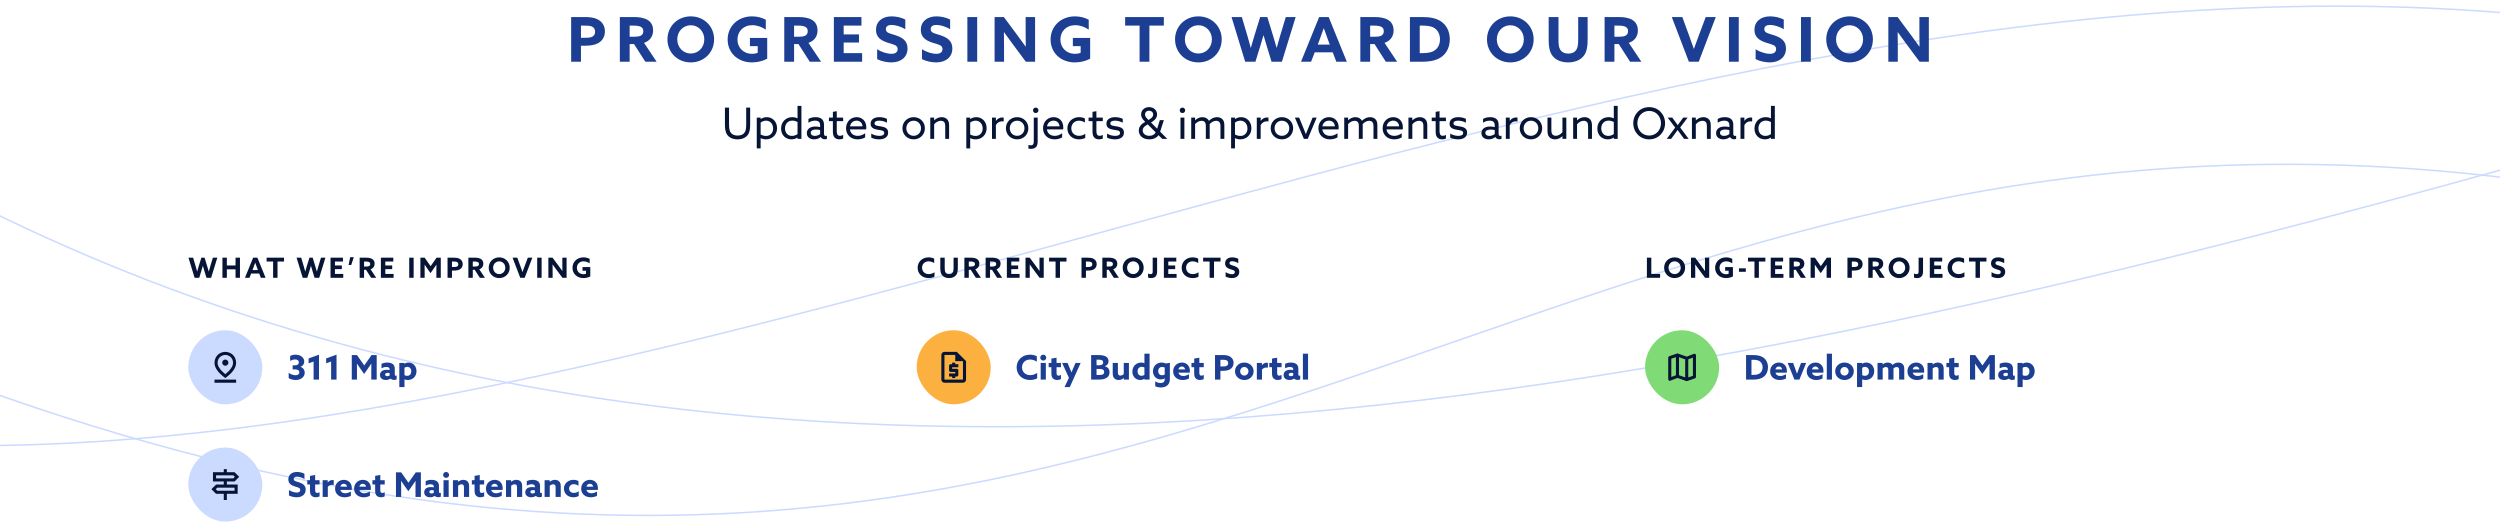<svg width="1620" height="338" viewBox="0 0 1620 338" fill="none" xmlns="http://www.w3.org/2000/svg">
<path d="M-114 77.12C429.547 414.373 1098.55 260.458 1733.6 78.162" stroke="#CBDAFF"/>
<path d="M1733.6 133.487C973.638 -25.208 759.111 582.873 -114 211.997" stroke="#CBDAFF"/>
<path d="M1733.6 22.73C1114.45 -88.698 439.25 335.604 -114 284.51" stroke="#CBDAFF"/>
<path d="M370.105 40H376.465V29.64H378.465C382.705 29.64 385.585 29.16 387.825 27.84C390.265 26.4 391.985 23.84 391.985 20.28C391.985 16.36 389.825 13.88 387.305 12.56C385.025 11.36 382.145 11.04 378.705 11.04H370.105V40ZM376.465 24.48V16.6H378.625C380.865 16.6 382.425 16.68 383.585 17.2C384.905 17.8 385.625 18.96 385.625 20.6C385.625 22.04 384.985 23.12 383.825 23.76C382.745 24.36 381.305 24.48 378.785 24.48H376.465ZM401.652 40H408.012V28.56H410.852L418.172 40H425.492L417.332 27.76C421.172 26.52 423.212 23.48 423.212 19.76C423.212 16.44 421.852 14.28 419.732 12.96C417.412 11.52 414.172 11.04 410.732 11.04H401.652V40ZM408.012 23.8V16.6H410.452C412.652 16.6 414.212 16.84 415.212 17.36C416.372 17.96 416.852 18.84 416.852 20.2C416.852 21.6 416.292 22.56 415.212 23.12C414.252 23.6 412.932 23.8 411.212 23.8H408.012ZM447.625 34.68C442.625 34.68 438.865 30.64 438.865 25.52C438.865 20.4 442.625 16.36 447.625 16.36C452.625 16.36 456.385 20.4 456.385 25.52C456.385 30.64 452.625 34.68 447.625 34.68ZM447.625 40.44C456.225 40.44 462.745 33.96 462.745 25.52C462.745 17.08 456.225 10.6 447.625 10.6C439.025 10.6 432.505 17.08 432.505 25.52C432.505 33.96 439.025 40.44 447.625 40.44ZM497.153 24.6H485.953V29.88H490.993V34.24C490.033 34.64 488.753 34.88 487.433 34.88C481.473 34.88 477.873 30.64 477.873 25.6C477.873 20.44 481.633 16.32 487.473 16.32C490.633 16.32 493.793 17.52 496.233 19.2V12.8C493.993 11.56 490.913 10.6 487.353 10.6C478.113 10.6 471.513 17.08 471.513 25.64C471.513 34.16 478.033 40.44 487.313 40.44C490.913 40.44 494.553 39.48 497.153 38.04V24.6ZM508.206 40H514.566V28.56H517.406L524.726 40H532.046L523.886 27.76C527.726 26.52 529.766 23.48 529.766 19.76C529.766 16.44 528.406 14.28 526.286 12.96C523.966 11.52 520.726 11.04 517.286 11.04H508.206V40ZM514.566 23.8V16.6H517.006C519.206 16.6 520.766 16.84 521.766 17.36C522.926 17.96 523.406 18.84 523.406 20.2C523.406 21.6 522.846 22.56 521.766 23.12C520.806 23.6 519.486 23.8 517.766 23.8H514.566ZM540.339 40H558.659V34.44H546.699V27.56H556.619V22.28H546.699V16.6H558.219V11.04H540.339V40ZM568.401 38.32C571.121 39.72 574.681 40.44 577.561 40.44C583.801 40.44 588.081 37.04 588.081 31.4C588.081 26.28 584.561 24.24 580.201 22.8C576.721 21.64 574.041 21.44 574.041 18.88C574.041 16.96 575.601 16.16 577.761 16.16C580.001 16.16 583.561 17.04 586.641 18.96V12.68C584.121 11.32 580.641 10.6 577.801 10.6C571.721 10.6 567.641 13.96 567.641 19.36C567.641 24.4 571.241 26.36 575.241 27.68C578.961 28.88 581.681 29.12 581.681 31.8C581.681 33.96 579.961 34.88 577.641 34.88C575.361 34.88 571.481 33.96 568.401 31.88V38.32ZM597.448 38.32C600.168 39.72 603.728 40.44 606.608 40.44C612.848 40.44 617.128 37.04 617.128 31.4C617.128 26.28 613.608 24.24 609.248 22.8C605.768 21.64 603.088 21.44 603.088 18.88C603.088 16.96 604.648 16.16 606.808 16.16C609.048 16.16 612.608 17.04 615.688 18.96V12.68C613.168 11.32 609.688 10.6 606.848 10.6C600.768 10.6 596.688 13.96 596.688 19.36C596.688 24.4 600.288 26.36 604.288 27.68C608.008 28.88 610.728 29.12 610.728 31.8C610.728 33.96 609.008 34.88 606.688 34.88C604.408 34.88 600.528 33.96 597.448 31.88V38.32ZM626.855 40H633.215V11.04H626.855V40ZM664.735 40H670.735V11.04H664.615V21.8C664.615 24.6 664.655 27.4 664.695 30.16L664.615 30.2C662.815 27.68 661.055 25.24 659.175 22.72L650.495 11.04H644.495V40H650.615V29.24C650.615 26.44 650.575 23.64 650.535 20.88L650.615 20.84C652.415 23.36 654.175 25.8 656.055 28.32L664.735 40ZM706.419 24.6H695.219V29.88H700.259V34.24C699.299 34.64 698.019 34.88 696.699 34.88C690.739 34.88 687.139 30.64 687.139 25.6C687.139 20.44 690.899 16.32 696.739 16.32C699.899 16.32 703.059 17.52 705.499 19.2V12.8C703.259 11.56 700.179 10.6 696.619 10.6C687.379 10.6 680.779 17.08 680.779 25.64C680.779 34.16 687.299 40.44 696.579 40.44C700.179 40.44 703.819 39.48 706.419 38.04V24.6ZM738.448 40H744.808V16.6H754.168V11.04H729.088V16.6H738.448V40ZM776.554 34.68C771.554 34.68 767.794 30.64 767.794 25.52C767.794 20.4 771.554 16.36 776.554 16.36C781.554 16.36 785.314 20.4 785.314 25.52C785.314 30.64 781.554 34.68 776.554 34.68ZM776.554 40.44C785.154 40.44 791.674 33.96 791.674 25.52C791.674 17.08 785.154 10.6 776.554 10.6C767.954 10.6 761.434 17.08 761.434 25.52C761.434 33.96 767.954 40.44 776.554 40.44ZM806.874 40H813.514L816.634 29.92C817.394 27.48 818.074 25.2 818.714 22.88H818.794C819.434 25.2 820.074 27.36 820.834 29.8L823.954 40H830.674L839.594 11.04H833.194L829.474 23.36C828.714 25.84 827.954 28.52 827.314 30.96H827.234C826.554 28.48 825.794 25.92 825.034 23.44L821.234 11.04H816.594L812.754 23.44C811.994 25.88 811.234 28.48 810.554 30.96H810.474C809.834 28.52 809.114 25.92 808.394 23.48L804.714 11.04H798.034L806.874 40ZM843.054 40H849.574L851.934 33.92H863.614L865.934 40H872.734L860.974 11.04H854.814L843.054 40ZM855.054 25.84C855.974 23.4 857.014 20.52 857.774 18.32H857.854C858.614 20.52 859.654 23.4 860.494 25.68L861.694 28.92H853.894L855.054 25.84ZM881.495 40H887.855V28.56H890.695L898.015 40H905.335L897.175 27.76C901.015 26.52 903.055 23.48 903.055 19.76C903.055 16.44 901.695 14.28 899.575 12.96C897.255 11.52 894.015 11.04 890.575 11.04H881.495V40ZM887.855 23.8V16.6H890.295C892.495 16.6 894.055 16.84 895.055 17.36C896.215 17.96 896.695 18.84 896.695 20.2C896.695 21.6 896.135 22.56 895.055 23.12C894.095 23.6 892.775 23.8 891.055 23.8H887.855ZM919.988 34.44V16.6H921.708C924.948 16.6 927.708 16.92 929.748 18.36C931.908 19.88 933.108 22.44 933.108 25.48C933.108 28.36 932.028 30.68 930.308 32.16C928.508 33.72 925.868 34.44 921.748 34.44H919.988ZM913.628 40H921.468C927.548 40 931.708 38.84 934.668 36.44C937.748 33.92 939.468 30.04 939.468 25.48C939.468 20.52 937.468 16.44 933.908 13.96C930.908 11.88 926.908 11.04 921.748 11.04H913.628V40ZM978.687 34.68C973.687 34.68 969.927 30.64 969.927 25.52C969.927 20.4 973.687 16.36 978.687 16.36C983.687 16.36 987.447 20.4 987.447 25.52C987.447 30.64 983.687 34.68 978.687 34.68ZM978.687 40.44C987.287 40.44 993.807 33.96 993.807 25.52C993.807 17.08 987.287 10.6 978.687 10.6C970.087 10.6 963.567 17.08 963.567 25.52C963.567 33.96 970.087 40.44 978.687 40.44ZM1028.78 11.04H1022.66V25.92C1022.66 28.96 1022.3 30.96 1021.42 32.32C1020.46 33.8 1018.82 34.72 1016.3 34.72C1013.58 34.72 1011.9 33.6 1011.02 32.2C1010.18 30.84 1009.9 28.96 1009.9 25.88V11.04H1003.54V26.12C1003.54 30.24 1004.14 33.4 1005.7 35.72C1007.74 38.72 1011.5 40.44 1016.14 40.44C1020.78 40.44 1024.5 38.72 1026.54 35.8C1028.18 33.48 1028.78 30.32 1028.78 25.96V11.04ZM1039.78 40H1046.14V28.56H1048.98L1056.3 40H1063.62L1055.46 27.76C1059.3 26.52 1061.34 23.48 1061.34 19.76C1061.34 16.44 1059.98 14.28 1057.86 12.96C1055.54 11.52 1052.3 11.04 1048.86 11.04H1039.78V40ZM1046.14 23.8V16.6H1048.58C1050.78 16.6 1052.34 16.84 1053.34 17.36C1054.5 17.96 1054.98 18.84 1054.98 20.2C1054.98 21.6 1054.42 22.56 1053.34 23.12C1052.38 23.6 1051.06 23.8 1049.34 23.8H1046.14ZM1094.39 40H1100.79L1111.83 11.04H1105.31L1100.55 23.72C1099.55 26.4 1098.59 29 1097.67 31.64H1097.59C1096.71 29.04 1095.75 26.36 1094.79 23.76L1090.15 11.04H1083.31L1094.39 40ZM1120.35 40H1126.71V11.04H1120.35V40ZM1137.64 38.32C1140.36 39.72 1143.92 40.44 1146.8 40.44C1153.04 40.44 1157.32 37.04 1157.32 31.4C1157.32 26.28 1153.8 24.24 1149.44 22.8C1145.96 21.64 1143.28 21.44 1143.28 18.88C1143.28 16.96 1144.84 16.16 1147 16.16C1149.24 16.16 1152.8 17.04 1155.88 18.96V12.68C1153.36 11.32 1149.88 10.6 1147.04 10.6C1140.96 10.6 1136.88 13.96 1136.88 19.36C1136.88 24.4 1140.48 26.36 1144.48 27.68C1148.2 28.88 1150.92 29.12 1150.92 31.8C1150.92 33.96 1149.2 34.88 1146.88 34.88C1144.6 34.88 1140.72 33.96 1137.64 31.88V38.32ZM1167.04 40H1173.4V11.04H1167.04V40ZM1198.52 34.68C1193.52 34.68 1189.76 30.64 1189.76 25.52C1189.76 20.4 1193.52 16.36 1198.52 16.36C1203.52 16.36 1207.28 20.4 1207.28 25.52C1207.28 30.64 1203.52 34.68 1198.52 34.68ZM1198.52 40.44C1207.12 40.44 1213.64 33.96 1213.64 25.52C1213.64 17.08 1207.12 10.6 1198.52 10.6C1189.92 10.6 1183.4 17.08 1183.4 25.52C1183.4 33.96 1189.92 40.44 1198.52 40.44ZM1243.89 40H1249.89V11.04H1243.77V21.8C1243.77 24.6 1243.81 27.4 1243.85 30.16L1243.77 30.2C1241.97 27.68 1240.21 25.24 1238.33 22.72L1229.65 11.04H1223.65V40H1229.77V29.24C1229.77 26.44 1229.73 23.64 1229.69 20.88L1229.77 20.84C1231.57 23.36 1233.33 25.8 1235.21 28.32L1243.89 40Z" fill="#1C3F94"/>
<path d="M471.099 87.144C472.359 89.076 474.739 90.308 477.903 90.308C481.039 90.308 483.475 89.104 484.763 87.144C485.939 85.352 486.107 83.084 486.107 80.144V69.728H483.531V80.284C483.531 82.58 483.419 84.204 482.775 85.408C481.991 86.892 480.479 87.844 478.015 87.844C475.355 87.844 473.899 86.724 473.199 85.408C472.583 84.232 472.415 82.664 472.415 80.172V69.728H469.755V80.452C469.755 82.972 469.923 85.324 471.099 87.144ZM492.896 89.58L492.952 89.552C493.82 89.972 494.968 90.308 496.34 90.308C500.316 90.308 503.536 87.48 503.536 83.056C503.536 78.8 500.568 75.916 496.872 75.916C495.248 75.916 493.904 76.476 492.952 77.148L492.896 77.12V76.224H490.376V96.16H492.896V89.58ZM492.896 87.144V79.444C493.876 78.632 495.22 78.184 496.452 78.184C499.196 78.184 500.988 80.452 500.988 83.252C500.988 86.08 499.14 88.096 496.396 88.096C495.052 88.096 493.764 87.62 492.896 87.144ZM506.132 83.336C506.132 87.592 509.156 90.308 512.88 90.308C514.532 90.308 515.82 89.776 516.744 89.132L516.8 89.16V90H519.32V68.608H516.8V76.616L516.744 76.644C515.848 76.252 514.812 75.916 513.44 75.916C509.1 75.916 506.132 79.108 506.132 83.336ZM508.68 83.196C508.68 80.368 510.5 78.156 513.412 78.156C514.644 78.156 515.876 78.548 516.8 79.024V86.892C515.82 87.564 514.588 88.068 513.216 88.068C510.388 88.068 508.68 85.94 508.68 83.196ZM527.543 90.308C529.391 90.308 530.987 89.524 531.771 88.796H531.827C532.359 89.776 533.395 90.252 534.487 90.252C535.019 90.252 535.495 90.14 535.831 90V87.9C535.607 88.012 535.299 88.096 535.019 88.096C534.263 88.096 533.955 87.48 533.955 86.64V80.788C533.955 79.08 533.395 77.904 532.583 77.176C531.603 76.28 530.147 75.916 528.467 75.916C526.423 75.916 524.939 76.448 523.875 77.092V79.556C524.911 78.8 526.367 78.184 528.103 78.184C529.279 78.184 530.119 78.464 530.651 78.94C531.183 79.444 531.435 80.2 531.435 81.208V82.356C530.539 82.132 529.559 81.992 528.495 81.992C527.067 81.992 525.667 82.244 524.631 82.916C523.539 83.616 522.811 84.736 522.811 86.276C522.811 87.62 523.371 88.656 524.267 89.328C525.191 90.028 526.423 90.308 527.543 90.308ZM527.991 88.068C526.507 88.068 525.359 87.396 525.359 86.052C525.359 84.428 527.039 83.924 528.747 83.924C529.615 83.924 530.679 84.064 531.435 84.288V86.864C530.595 87.536 529.307 88.068 527.991 88.068ZM540.738 89.02C541.634 90.056 542.866 90.308 543.874 90.308C544.826 90.308 545.806 90.084 546.366 89.804V87.424C545.834 87.76 545.022 88.012 544.294 88.012C542.474 88.012 542.222 86.444 542.222 84.736V78.492H546.366V76.224H542.222V72.052L539.702 72.472V76.224H537.154V78.492H539.702V85.212C539.702 87.144 540.066 88.264 540.738 89.02ZM561.288 83.84C561.344 83.504 561.372 83 561.372 82.58C561.372 78.268 558.46 75.916 555.1 75.916C551.404 75.916 548.24 78.772 548.24 83.112C548.24 87.452 551.432 90.308 555.688 90.308C557.48 90.308 559.384 89.804 560.616 89.02V86.332C559.356 87.284 557.76 88.04 555.856 88.04C553.14 88.04 551.124 86.556 550.76 83.84H561.288ZM555.044 78.184C556.696 78.184 558.712 79.108 558.936 81.852H550.816C551.264 79.304 553.224 78.184 555.044 78.184ZM564.578 89.188C566.006 89.944 567.966 90.308 569.73 90.308C572.67 90.308 575.526 89.104 575.526 85.912C575.526 83.056 573.342 82.328 570.71 81.88C568.666 81.516 566.706 81.516 566.706 79.948C566.706 78.716 567.938 78.184 569.702 78.184C571.298 78.184 573.202 78.632 574.742 79.528V77.008C573.37 76.28 571.466 75.916 569.814 75.916C566.622 75.916 564.186 77.288 564.158 80.144C564.158 82.86 566.23 83.644 568.862 84.092C570.99 84.456 572.978 84.484 572.978 86.136C572.978 87.48 571.746 88.04 569.842 88.04C568.134 88.04 566.146 87.564 564.578 86.556V89.188ZM584.772 83.112C584.772 87.172 587.88 90.308 592.052 90.308C596.224 90.308 599.332 87.172 599.332 83.112C599.332 79.052 596.224 75.916 592.052 75.916C587.88 75.916 584.772 79.052 584.772 83.112ZM587.292 83.112C587.292 80.34 589.308 78.212 592.052 78.212C594.796 78.212 596.812 80.34 596.812 83.112C596.812 85.884 594.796 88.012 592.052 88.012C589.308 88.012 587.292 85.884 587.292 83.112ZM602.814 90H605.334V80.564C606.314 79.248 608.078 78.268 609.646 78.268C610.402 78.268 611.298 78.492 611.858 79.164C612.306 79.696 612.502 80.536 612.502 81.964V90H615.022V81.488C615.022 79.36 614.63 78.296 613.874 77.428C613.006 76.448 611.718 75.916 610.206 75.916C608.274 75.916 606.594 76.784 605.39 77.988L605.334 77.96V76.224H602.814V90ZM628.685 89.58L628.741 89.552C629.609 89.972 630.757 90.308 632.129 90.308C636.105 90.308 639.325 87.48 639.325 83.056C639.325 78.8 636.357 75.916 632.661 75.916C631.037 75.916 629.693 76.476 628.741 77.148L628.685 77.12V76.224H626.165V96.16H628.685V89.58ZM628.685 87.144V79.444C629.665 78.632 631.009 78.184 632.241 78.184C634.985 78.184 636.777 80.452 636.777 83.252C636.777 86.08 634.929 88.096 632.185 88.096C630.841 88.096 629.553 87.62 628.685 87.144ZM642.817 90H645.337V81.04C646.205 79.556 647.521 78.604 649.397 78.604C649.705 78.604 650.041 78.632 650.377 78.716V76.224C650.069 76.14 649.761 76.112 649.481 76.112C647.857 76.112 646.345 76.924 645.393 78.268L645.337 78.24V76.224H642.817V90ZM651.819 83.112C651.819 87.172 654.927 90.308 659.099 90.308C663.271 90.308 666.379 87.172 666.379 83.112C666.379 79.052 663.271 75.916 659.099 75.916C654.927 75.916 651.819 79.052 651.819 83.112ZM654.339 83.112C654.339 80.34 656.355 78.212 659.099 78.212C661.843 78.212 663.859 80.34 663.859 83.112C663.859 85.884 661.843 88.012 659.099 88.012C656.355 88.012 654.339 85.884 654.339 83.112ZM669.384 71.492C669.384 72.472 670.168 73.256 671.148 73.256C672.128 73.256 672.912 72.472 672.912 71.492C672.912 70.512 672.128 69.728 671.148 69.728C670.168 69.728 669.384 70.512 669.384 71.492ZM669.888 91.54C669.888 93.108 669.58 94.172 667.984 94.172C667.536 94.172 666.948 94.088 666.416 93.976V96.244C666.892 96.384 667.424 96.468 668.068 96.468C669.3 96.468 670.588 96.16 671.456 95.152C672.016 94.508 672.408 93.5 672.408 91.428V76.224H669.888V91.54ZM688.929 83.84C688.985 83.504 689.013 83 689.013 82.58C689.013 78.268 686.101 75.916 682.741 75.916C679.045 75.916 675.881 78.772 675.881 83.112C675.881 87.452 679.073 90.308 683.329 90.308C685.121 90.308 687.025 89.804 688.257 89.02V86.332C686.997 87.284 685.401 88.04 683.497 88.04C680.781 88.04 678.765 86.556 678.401 83.84H688.929ZM682.685 78.184C684.337 78.184 686.353 79.108 686.577 81.852H678.457C678.905 79.304 680.865 78.184 682.685 78.184ZM703.25 86.668C702.214 87.48 700.842 88.012 699.274 88.012C696.306 88.012 694.206 86.024 694.206 83.196C694.206 80.424 696.194 78.212 699.19 78.212C700.534 78.212 701.878 78.66 703.026 79.388V76.784C702.046 76.28 700.73 75.916 699.302 75.916C695.018 75.916 691.658 78.94 691.658 83.196C691.658 87.284 694.766 90.308 699.134 90.308C700.534 90.308 702.074 90 703.25 89.356V86.668ZM708.984 89.02C709.88 90.056 711.112 90.308 712.12 90.308C713.072 90.308 714.052 90.084 714.612 89.804V87.424C714.08 87.76 713.268 88.012 712.54 88.012C710.72 88.012 710.468 86.444 710.468 84.736V78.492H714.612V76.224H710.468V72.052L707.948 72.472V76.224H705.4V78.492H707.948V85.212C707.948 87.144 708.312 88.264 708.984 89.02ZM717.375 89.188C718.803 89.944 720.763 90.308 722.527 90.308C725.467 90.308 728.323 89.104 728.323 85.912C728.323 83.056 726.139 82.328 723.507 81.88C721.463 81.516 719.503 81.516 719.503 79.948C719.503 78.716 720.735 78.184 722.499 78.184C724.095 78.184 725.999 78.632 727.539 79.528V77.008C726.167 76.28 724.263 75.916 722.611 75.916C719.419 75.916 716.983 77.288 716.955 80.144C716.955 82.86 719.027 83.644 721.659 84.092C723.787 84.456 725.775 84.484 725.775 86.136C725.775 87.48 724.543 88.04 722.639 88.04C720.931 88.04 718.943 87.564 717.375 86.556V89.188ZM751.569 77.848L749.833 83.392L745.857 79.388L747.005 78.632C748.685 77.54 749.777 76.056 749.777 74.152C749.777 71.52 747.705 69.42 744.625 69.42C741.713 69.42 739.445 71.324 739.445 74.152C739.445 75.832 740.257 77.092 741.489 78.352L742.105 78.996L741.433 79.388C738.997 80.816 737.933 82.58 737.933 84.596C737.933 87.592 740.229 90.308 744.709 90.308C747.677 90.308 749.637 89.132 750.729 87.592L753.137 90H756.329L756.357 89.944L751.765 85.324L754.173 77.848H751.569ZM744.793 88.012C741.965 88.012 740.453 86.332 740.453 84.512C740.453 83.28 741.153 82.132 742.693 81.236L743.757 80.62L748.881 85.772C748.153 87.116 746.837 88.012 744.793 88.012ZM741.965 74.18C741.965 72.836 742.945 71.744 744.569 71.744C746.081 71.744 747.257 72.696 747.257 74.208C747.257 75.412 746.501 76.252 745.493 76.924L744.233 77.764L743.365 76.868C742.413 75.888 741.965 75.104 741.965 74.18ZM764.458 71.492C764.458 72.472 765.242 73.256 766.222 73.256C767.202 73.256 767.986 72.472 767.986 71.492C767.986 70.512 767.202 69.728 766.222 69.728C765.242 69.728 764.458 70.512 764.458 71.492ZM764.962 90H767.482V76.224H764.962V90ZM790.863 90H793.383V81.404C793.383 79.528 793.075 78.296 792.235 77.372C791.395 76.42 790.107 75.916 788.623 75.916C786.719 75.916 785.039 76.728 783.387 78.296C782.547 76.644 780.867 75.916 779.159 75.916C777.255 75.916 775.631 76.784 774.483 77.932L774.427 77.904V76.224H771.907V90H774.427V80.424C775.379 79.276 777.003 78.268 778.627 78.268C779.411 78.268 780.167 78.492 780.727 79.136C781.203 79.696 781.371 80.368 781.371 81.852V90H783.891V81.404C783.891 81.068 783.891 80.732 783.863 80.424C784.815 79.304 786.467 78.268 788.063 78.268C788.791 78.268 789.631 78.492 790.163 79.108C790.667 79.696 790.863 80.536 790.863 81.852V90ZM800.267 89.58L800.323 89.552C801.191 89.972 802.339 90.308 803.711 90.308C807.687 90.308 810.907 87.48 810.907 83.056C810.907 78.8 807.939 75.916 804.243 75.916C802.619 75.916 801.275 76.476 800.323 77.148L800.267 77.12V76.224H797.747V96.16H800.267V89.58ZM800.267 87.144V79.444C801.247 78.632 802.591 78.184 803.823 78.184C806.567 78.184 808.359 80.452 808.359 83.252C808.359 86.08 806.511 88.096 803.767 88.096C802.423 88.096 801.135 87.62 800.267 87.144ZM814.4 90H816.92V81.04C817.788 79.556 819.104 78.604 820.98 78.604C821.288 78.604 821.624 78.632 821.96 78.716V76.224C821.652 76.14 821.344 76.112 821.064 76.112C819.44 76.112 817.928 76.924 816.976 78.268L816.92 78.24V76.224H814.4V90ZM823.401 83.112C823.401 87.172 826.509 90.308 830.681 90.308C834.853 90.308 837.961 87.172 837.961 83.112C837.961 79.052 834.853 75.916 830.681 75.916C826.509 75.916 823.401 79.052 823.401 83.112ZM825.921 83.112C825.921 80.34 827.937 78.212 830.681 78.212C833.425 78.212 835.441 80.34 835.441 83.112C835.441 85.884 833.425 88.012 830.681 88.012C827.937 88.012 825.921 85.884 825.921 83.112ZM844.904 90H847.424L853.192 76.224H850.56L848.068 82.272C847.424 83.84 846.836 85.296 846.22 86.864H846.164C845.576 85.352 845.016 83.952 844.4 82.44L841.852 76.224H839.108L844.904 90ZM867.374 83.84C867.43 83.504 867.458 83 867.458 82.58C867.458 78.268 864.546 75.916 861.186 75.916C857.49 75.916 854.326 78.772 854.326 83.112C854.326 87.452 857.518 90.308 861.774 90.308C863.566 90.308 865.47 89.804 866.702 89.02V86.332C865.442 87.284 863.846 88.04 861.942 88.04C859.226 88.04 857.21 86.556 856.846 83.84H867.374ZM861.13 78.184C862.782 78.184 864.798 79.108 865.022 81.852H856.902C857.35 79.304 859.31 78.184 861.13 78.184ZM890.012 90H892.532V81.404C892.532 79.528 892.224 78.296 891.384 77.372C890.544 76.42 889.256 75.916 887.772 75.916C885.868 75.916 884.188 76.728 882.536 78.296C881.696 76.644 880.016 75.916 878.308 75.916C876.404 75.916 874.78 76.784 873.632 77.932L873.576 77.904V76.224H871.056V90H873.576V80.424C874.528 79.276 876.152 78.268 877.776 78.268C878.56 78.268 879.316 78.492 879.876 79.136C880.352 79.696 880.52 80.368 880.52 81.852V90H883.04V81.404C883.04 81.068 883.04 80.732 883.012 80.424C883.964 79.304 885.616 78.268 887.212 78.268C887.94 78.268 888.78 78.492 889.312 79.108C889.816 79.696 890.012 80.536 890.012 81.852V90ZM908.992 83.84C909.048 83.504 909.076 83 909.076 82.58C909.076 78.268 906.164 75.916 902.804 75.916C899.108 75.916 895.944 78.772 895.944 83.112C895.944 87.452 899.136 90.308 903.392 90.308C905.184 90.308 907.088 89.804 908.32 89.02V86.332C907.06 87.284 905.464 88.04 903.56 88.04C900.844 88.04 898.828 86.556 898.464 83.84H908.992ZM902.748 78.184C904.4 78.184 906.416 79.108 906.64 81.852H898.52C898.968 79.304 900.928 78.184 902.748 78.184ZM912.673 90H915.193V80.564C916.173 79.248 917.937 78.268 919.505 78.268C920.261 78.268 921.157 78.492 921.717 79.164C922.165 79.696 922.361 80.536 922.361 81.964V90H924.881V81.488C924.881 79.36 924.489 78.296 923.733 77.428C922.865 76.448 921.577 75.916 920.065 75.916C918.133 75.916 916.453 76.784 915.249 77.988L915.193 77.96V76.224H912.673V90ZM931.343 89.02C932.239 90.056 933.471 90.308 934.479 90.308C935.431 90.308 936.411 90.084 936.971 89.804V87.424C936.439 87.76 935.627 88.012 934.899 88.012C933.079 88.012 932.827 86.444 932.827 84.736V78.492H936.971V76.224H932.827V72.052L930.307 72.472V76.224H927.759V78.492H930.307V85.212C930.307 87.144 930.671 88.264 931.343 89.02ZM939.734 89.188C941.162 89.944 943.122 90.308 944.886 90.308C947.826 90.308 950.682 89.104 950.682 85.912C950.682 83.056 948.498 82.328 945.866 81.88C943.822 81.516 941.862 81.516 941.862 79.948C941.862 78.716 943.094 78.184 944.858 78.184C946.454 78.184 948.358 78.632 949.898 79.528V77.008C948.526 76.28 946.622 75.916 944.97 75.916C941.778 75.916 939.342 77.288 939.314 80.144C939.314 82.86 941.386 83.644 944.018 84.092C946.146 84.456 948.134 84.484 948.134 86.136C948.134 87.48 946.902 88.04 944.998 88.04C943.29 88.04 941.302 87.564 939.734 86.556V89.188ZM964.688 90.308C966.536 90.308 968.132 89.524 968.916 88.796H968.972C969.504 89.776 970.54 90.252 971.632 90.252C972.164 90.252 972.64 90.14 972.976 90V87.9C972.752 88.012 972.444 88.096 972.164 88.096C971.408 88.096 971.1 87.48 971.1 86.64V80.788C971.1 79.08 970.54 77.904 969.728 77.176C968.748 76.28 967.292 75.916 965.612 75.916C963.568 75.916 962.084 76.448 961.02 77.092V79.556C962.056 78.8 963.512 78.184 965.248 78.184C966.424 78.184 967.264 78.464 967.796 78.94C968.328 79.444 968.58 80.2 968.58 81.208V82.356C967.684 82.132 966.704 81.992 965.64 81.992C964.212 81.992 962.812 82.244 961.776 82.916C960.684 83.616 959.956 84.736 959.956 86.276C959.956 87.62 960.516 88.656 961.412 89.328C962.336 90.028 963.568 90.308 964.688 90.308ZM965.136 88.068C963.652 88.068 962.504 87.396 962.504 86.052C962.504 84.428 964.184 83.924 965.892 83.924C966.76 83.924 967.824 84.064 968.58 84.288V86.864C967.74 87.536 966.452 88.068 965.136 88.068ZM975.782 90H978.302V81.04C979.17 79.556 980.486 78.604 982.362 78.604C982.67 78.604 983.006 78.632 983.342 78.716V76.224C983.034 76.14 982.726 76.112 982.446 76.112C980.822 76.112 979.31 76.924 978.358 78.268L978.302 78.24V76.224H975.782V90ZM984.783 83.112C984.783 87.172 987.891 90.308 992.063 90.308C996.235 90.308 999.343 87.172 999.343 83.112C999.343 79.052 996.235 75.916 992.063 75.916C987.891 75.916 984.783 79.052 984.783 83.112ZM987.303 83.112C987.303 80.34 989.319 78.212 992.063 78.212C994.807 78.212 996.823 80.34 996.823 83.112C996.823 85.884 994.807 88.012 992.063 88.012C989.319 88.012 987.303 85.884 987.303 83.112ZM1003.89 88.768C1004.81 89.832 1006.24 90.308 1007.64 90.308C1009.55 90.308 1011.2 89.44 1012.4 88.236L1012.46 88.264V90H1014.98V76.224H1012.46V85.632C1011.48 86.864 1009.85 87.984 1008.15 87.984C1007.33 87.984 1006.52 87.732 1005.96 87.032C1005.49 86.472 1005.29 85.688 1005.29 84.176V76.224H1002.77V84.652C1002.77 86.612 1003.11 87.844 1003.89 88.768ZM1019.4 90H1021.92V80.564C1022.9 79.248 1024.66 78.268 1026.23 78.268C1026.98 78.268 1027.88 78.492 1028.44 79.164C1028.89 79.696 1029.08 80.536 1029.08 81.964V90H1031.6V81.488C1031.6 79.36 1031.21 78.296 1030.46 77.428C1029.59 76.448 1028.3 75.916 1026.79 75.916C1024.86 75.916 1023.18 76.784 1021.97 77.988L1021.92 77.96V76.224H1019.4V90ZM1035.07 83.336C1035.07 87.592 1038.09 90.308 1041.82 90.308C1043.47 90.308 1044.76 89.776 1045.68 89.132L1045.74 89.16V90H1048.26V68.608H1045.74V76.616L1045.68 76.644C1044.79 76.252 1043.75 75.916 1042.38 75.916C1038.04 75.916 1035.07 79.108 1035.07 83.336ZM1037.62 83.196C1037.62 80.368 1039.44 78.156 1042.35 78.156C1043.58 78.156 1044.81 78.548 1045.74 79.024V86.892C1044.76 87.564 1043.53 88.068 1042.15 88.068C1039.33 88.068 1037.62 85.94 1037.62 83.196ZM1058.36 79.864C1058.36 85.744 1062.79 90.308 1068.67 90.308C1074.55 90.308 1078.97 85.744 1078.97 79.864C1078.97 73.984 1074.55 69.42 1068.67 69.42C1062.79 69.42 1058.36 73.984 1058.36 79.864ZM1061.02 79.864C1061.02 75.412 1064.24 71.884 1068.67 71.884C1073.09 71.884 1076.31 75.412 1076.31 79.864C1076.31 84.316 1073.09 87.844 1068.67 87.844C1064.24 87.844 1061.02 84.316 1061.02 79.864ZM1091.3 90H1094.27L1088.75 82.636L1093.57 76.224H1090.71L1089.26 78.212C1088.59 79.136 1087.8 80.228 1087.21 81.068H1087.16C1086.57 80.228 1085.81 79.192 1085.11 78.24L1083.63 76.224H1080.66L1085.53 82.692L1080.02 90H1082.87L1084.89 87.284C1085.59 86.332 1086.46 85.156 1087.07 84.288H1087.13C1087.75 85.156 1088.56 86.276 1089.26 87.228L1091.3 90ZM1096.37 90H1098.89V80.564C1099.87 79.248 1101.63 78.268 1103.2 78.268C1103.96 78.268 1104.85 78.492 1105.41 79.164C1105.86 79.696 1106.06 80.536 1106.06 81.964V90H1108.58V81.488C1108.58 79.36 1108.18 78.296 1107.43 77.428C1106.56 76.448 1105.27 75.916 1103.76 75.916C1101.83 75.916 1100.15 76.784 1098.94 77.988L1098.89 77.96V76.224H1096.37V90ZM1116.75 90.308C1118.59 90.308 1120.19 89.524 1120.97 88.796H1121.03C1121.56 89.776 1122.6 90.252 1123.69 90.252C1124.22 90.252 1124.7 90.14 1125.03 90V87.9C1124.81 88.012 1124.5 88.096 1124.22 88.096C1123.47 88.096 1123.16 87.48 1123.16 86.64V80.788C1123.16 79.08 1122.6 77.904 1121.79 77.176C1120.81 76.28 1119.35 75.916 1117.67 75.916C1115.63 75.916 1114.14 76.448 1113.08 77.092V79.556C1114.11 78.8 1115.57 78.184 1117.31 78.184C1118.48 78.184 1119.32 78.464 1119.85 78.94C1120.39 79.444 1120.64 80.2 1120.64 81.208V82.356C1119.74 82.132 1118.76 81.992 1117.7 81.992C1116.27 81.992 1114.87 82.244 1113.83 82.916C1112.74 83.616 1112.01 84.736 1112.01 86.276C1112.01 87.62 1112.57 88.656 1113.47 89.328C1114.39 90.028 1115.63 90.308 1116.75 90.308ZM1117.19 88.068C1115.71 88.068 1114.56 87.396 1114.56 86.052C1114.56 84.428 1116.24 83.924 1117.95 83.924C1118.82 83.924 1119.88 84.064 1120.64 84.288V86.864C1119.8 87.536 1118.51 88.068 1117.19 88.068ZM1127.84 90H1130.36V81.04C1131.23 79.556 1132.54 78.604 1134.42 78.604C1134.73 78.604 1135.06 78.632 1135.4 78.716V76.224C1135.09 76.14 1134.78 76.112 1134.5 76.112C1132.88 76.112 1131.37 76.924 1130.42 78.268L1130.36 78.24V76.224H1127.84V90ZM1136.9 83.336C1136.9 87.592 1139.92 90.308 1143.65 90.308C1145.3 90.308 1146.59 89.776 1147.51 89.132L1147.57 89.16V90H1150.09V68.608H1147.57V76.616L1147.51 76.644C1146.61 76.252 1145.58 75.916 1144.21 75.916C1139.87 75.916 1136.9 79.108 1136.9 83.336ZM1139.45 83.196C1139.45 80.368 1141.27 78.156 1144.18 78.156C1145.41 78.156 1146.64 78.548 1147.57 79.024V86.892C1146.59 87.564 1145.35 88.068 1143.98 88.068C1141.15 88.068 1139.45 85.94 1139.45 83.196Z" fill="#061436"/>
<path d="M126.104 180H129.092L130.496 175.464C130.838 174.366 131.144 173.34 131.432 172.296H131.468C131.756 173.34 132.044 174.312 132.386 175.41L133.79 180H136.814L140.828 166.968H137.948L136.274 172.512C135.932 173.628 135.59 174.834 135.302 175.932H135.266C134.96 174.816 134.618 173.664 134.276 172.548L132.566 166.968H130.478L128.75 172.548C128.408 173.646 128.066 174.816 127.76 175.932H127.724C127.436 174.834 127.112 173.664 126.788 172.566L125.132 166.968H122.126L126.104 180ZM144.137 180H146.999V174.51H152.633V180H155.495V166.968H152.633V172.008H146.999V166.968H144.137V180ZM158.732 180H161.666L162.728 177.264H167.984L169.028 180H172.088L166.796 166.968H164.024L158.732 180ZM164.132 173.628C164.546 172.53 165.014 171.234 165.356 170.244H165.392C165.734 171.234 166.202 172.53 166.58 173.556L167.12 175.014H163.61L164.132 173.628ZM176.972 180H179.834V169.47H184.046V166.968H172.76V169.47H176.972V180ZM196.151 180H199.139L200.543 175.464C200.885 174.366 201.191 173.34 201.479 172.296H201.515C201.803 173.34 202.091 174.312 202.433 175.41L203.837 180H206.861L210.875 166.968H207.995L206.321 172.512C205.979 173.628 205.637 174.834 205.349 175.932H205.313C205.007 174.816 204.665 173.664 204.323 172.548L202.613 166.968H200.525L198.797 172.548C198.455 173.646 198.113 174.816 197.807 175.932H197.771C197.483 174.834 197.159 173.664 196.835 172.566L195.179 166.968H192.173L196.151 180ZM214.184 180H222.428V177.498H217.046V174.402H221.51V172.026H217.046V169.47H222.23V166.968H214.184V180ZM225.878 171.72H227.588L229.262 166.644H226.922L225.878 171.72ZM233.055 180H235.917V174.852H237.195L240.489 180H243.783L240.111 174.492C241.839 173.934 242.757 172.566 242.757 170.892C242.757 169.398 242.145 168.426 241.191 167.832C240.147 167.184 238.689 166.968 237.141 166.968H233.055V180ZM235.917 172.71V169.47H237.015C238.005 169.47 238.707 169.578 239.157 169.812C239.679 170.082 239.895 170.478 239.895 171.09C239.895 171.72 239.643 172.152 239.157 172.404C238.725 172.62 238.131 172.71 237.357 172.71H235.917ZM246.815 180H255.059V177.498H249.677V174.402H254.141V172.026H249.677V169.47H254.861V166.968H246.815V180ZM265.176 180H268.038V166.968H265.176V180ZM278.967 176.994L280.857 174.312C281.505 173.394 282.153 172.44 282.765 171.522L282.801 171.54C282.783 172.476 282.765 173.7 282.765 174.78V180H285.627V166.968H282.909L279.039 172.476L275.169 166.968H272.415V180H275.169V174.78C275.169 173.7 275.151 172.476 275.133 171.54L275.169 171.522C275.781 172.44 276.429 173.394 277.077 174.312L278.967 176.994ZM290.006 180H292.868V175.338H293.768C295.676 175.338 296.972 175.122 297.98 174.528C299.078 173.88 299.852 172.728 299.852 171.126C299.852 169.362 298.88 168.246 297.746 167.652C296.72 167.112 295.424 166.968 293.876 166.968H290.006V180ZM292.868 173.016V169.47H293.84C294.848 169.47 295.55 169.506 296.072 169.74C296.666 170.01 296.99 170.532 296.99 171.27C296.99 171.918 296.702 172.404 296.18 172.692C295.694 172.962 295.046 173.016 293.912 173.016H292.868ZM303.502 180H306.364V174.852H307.642L310.936 180H314.23L310.558 174.492C312.286 173.934 313.204 172.566 313.204 170.892C313.204 169.398 312.592 168.426 311.638 167.832C310.594 167.184 309.136 166.968 307.588 166.968H303.502V180ZM306.364 172.71V169.47H307.462C308.452 169.47 309.154 169.578 309.604 169.812C310.126 170.082 310.342 170.478 310.342 171.09C310.342 171.72 310.09 172.152 309.604 172.404C309.172 172.62 308.578 172.71 307.804 172.71H306.364ZM323.49 177.606C321.24 177.606 319.548 175.788 319.548 173.484C319.548 171.18 321.24 169.362 323.49 169.362C325.74 169.362 327.432 171.18 327.432 173.484C327.432 175.788 325.74 177.606 323.49 177.606ZM323.49 180.198C327.36 180.198 330.294 177.282 330.294 173.484C330.294 169.686 327.36 166.77 323.49 166.77C319.62 166.77 316.686 169.686 316.686 173.484C316.686 177.282 319.62 180.198 323.49 180.198ZM337.121 180H340.001L344.969 166.968H342.035L339.893 172.674C339.443 173.88 339.011 175.05 338.597 176.238H338.561C338.165 175.068 337.733 173.862 337.301 172.692L335.213 166.968H332.135L337.121 180ZM348.104 180H350.966V166.968H348.104V180ZM364.45 180H367.15V166.968H364.396V171.81C364.396 173.07 364.414 174.33 364.432 175.572L364.396 175.59C363.586 174.456 362.794 173.358 361.948 172.224L358.042 166.968H355.342V180H358.096V175.158C358.096 173.898 358.078 172.638 358.06 171.396L358.096 171.378C358.906 172.512 359.698 173.61 360.544 174.744L364.45 180ZM382.508 173.07H377.468V175.446H379.736V177.408C379.304 177.588 378.728 177.696 378.134 177.696C375.452 177.696 373.832 175.788 373.832 173.52C373.832 171.198 375.524 169.344 378.152 169.344C379.574 169.344 380.996 169.884 382.094 170.64V167.76C381.086 167.202 379.7 166.77 378.098 166.77C373.94 166.77 370.97 169.686 370.97 173.538C370.97 177.372 373.904 180.198 378.08 180.198C379.7 180.198 381.338 179.766 382.508 179.118V173.07Z" fill="#061436"/>
<rect x="122" y="214" width="48" height="48" rx="24" fill="#CBDAFF"/>
<mask id="mask0_314_18494" style="mask-type:alpha" maskUnits="userSpaceOnUse" x="134" y="226" width="24" height="24">
<rect x="134" y="226" width="24" height="24" fill="#D9D9D9"/>
</mask>
<g mask="url(#mask0_314_18494)">
<path d="M146 242.475C147.65 241.142 148.896 239.858 149.738 238.625C150.579 237.392 151 236.233 151 235.15C151 234.217 150.829 233.421 150.488 232.762C150.146 232.104 149.725 231.571 149.225 231.162C148.725 230.754 148.183 230.458 147.6 230.275C147.017 230.092 146.483 230 146 230C145.517 230 144.983 230.092 144.4 230.275C143.817 230.458 143.275 230.754 142.775 231.162C142.275 231.571 141.854 232.104 141.513 232.762C141.171 233.421 141 234.217 141 235.15C141 236.233 141.421 237.392 142.262 238.625C143.104 239.858 144.35 241.142 146 242.475ZM146 245C143.65 243.267 141.896 241.583 140.737 239.95C139.579 238.317 139 236.717 139 235.15C139 233.967 139.213 232.929 139.638 232.037C140.063 231.146 140.608 230.4 141.275 229.8C141.942 229.2 142.692 228.75 143.525 228.45C144.358 228.15 145.183 228 146 228C146.817 228 147.642 228.15 148.475 228.45C149.308 228.75 150.058 229.2 150.725 229.8C151.392 230.4 151.938 231.146 152.363 232.037C152.788 232.929 153 233.967 153 235.15C153 236.717 152.421 238.317 151.262 239.95C150.104 241.583 148.35 243.267 146 245ZM146 237C146.55 237 147.021 236.804 147.413 236.412C147.804 236.021 148 235.55 148 235C148 234.45 147.804 233.979 147.413 233.587C147.021 233.196 146.55 233 146 233C145.45 233 144.979 233.196 144.588 233.587C144.196 233.979 144 234.45 144 235C144 235.55 144.196 236.021 144.588 236.412C144.979 236.804 145.45 237 146 237ZM139 248V246H153V248H139Z" fill="#061436"/>
</g>
<path d="M187.056 245.01C188.156 245.758 189.938 246.242 191.654 246.242C194.888 246.242 197.462 244.328 197.462 241.512C197.462 239.862 196.582 238.366 194.8 237.75V237.706C196.252 237.156 197.154 235.814 197.154 234.252C197.154 231.722 194.778 229.83 191.544 229.83C190.224 229.83 188.948 230.138 188.002 230.71V233.834C188.926 233.328 190.18 232.91 191.28 232.91C192.71 232.91 193.656 233.614 193.656 234.824C193.656 235.946 192.842 236.738 191.126 236.738H189.63V239.378H191.214C193.106 239.378 193.964 240.104 193.964 241.248C193.964 242.458 192.974 243.162 191.478 243.162C190.048 243.162 188.53 242.546 187.056 241.644V245.01ZM203.211 246H206.709V229.83L199.977 232.272V235.44L203.211 234.274V246ZM214.576 246H218.074V229.83L211.342 232.272V235.44L214.576 234.274V246ZM235.958 242.326L238.268 239.048C239.06 237.926 239.852 236.76 240.6 235.638L240.644 235.66C240.622 236.804 240.6 238.3 240.6 239.62V246H244.098V230.072H240.776L236.046 236.804L231.316 230.072H227.95V246H231.316V239.62C231.316 238.3 231.294 236.804 231.272 235.66L231.316 235.638C232.064 236.76 232.856 237.926 233.648 239.048L235.958 242.326ZM253.079 245.34C253.673 245.956 254.531 246.198 255.411 246.198C256.049 246.198 256.643 246.066 257.017 245.868V243.36C256.841 243.448 256.643 243.492 256.467 243.492C256.005 243.492 255.807 243.14 255.807 242.634V238.96C255.807 237.596 255.411 236.628 254.597 235.968C253.739 235.264 252.441 234.934 250.989 234.934C249.405 234.934 248.085 235.33 247.205 235.77V238.652C248.063 238.19 249.163 237.794 250.373 237.794C251.165 237.794 251.737 237.97 252.045 238.256C252.287 238.476 252.463 238.872 252.463 239.4V239.818C251.869 239.686 251.231 239.62 250.593 239.62C249.471 239.62 248.393 239.818 247.557 240.39C246.787 240.918 246.237 241.82 246.237 243.008C246.237 244.13 246.721 244.988 247.513 245.538C248.217 246.022 249.097 246.242 250.021 246.242C251.253 246.242 252.331 245.846 253.035 245.34H253.079ZM252.463 243.338C252.067 243.58 251.517 243.778 250.945 243.778C250.175 243.778 249.559 243.404 249.559 242.7C249.559 241.864 250.417 241.6 251.275 241.6C251.627 241.6 252.111 241.644 252.463 241.754V243.338ZM262.101 245.846L262.145 245.824C262.651 246.066 263.355 246.242 264.235 246.242C267.403 246.242 269.889 243.976 269.889 240.5C269.889 237.134 267.535 234.934 264.763 234.934C263.685 234.934 262.783 235.264 262.079 235.748L262.035 235.726V235.176H258.757V250.84H262.101V245.846ZM262.101 243.118V238.322C262.585 237.97 263.223 237.728 263.905 237.728C265.555 237.728 266.523 239.048 266.523 240.676C266.523 242.282 265.555 243.536 263.817 243.536C263.135 243.536 262.519 243.338 262.101 243.118Z" fill="#1C3F94"/>
<rect x="122" y="290" width="48" height="48" rx="24" fill="#CBDAFF"/>
<mask id="mask1_314_18494" style="mask-type:alpha" maskUnits="userSpaceOnUse" x="134" y="302" width="24" height="24">
<rect x="134" y="302" width="24" height="24" fill="#D9D9D9"/>
</mask>
<g mask="url(#mask1_314_18494)">
<path d="M145 324V320H140L137 317L140 314H145V312H138V306H145V304H147V306H152L155 309L152 312H147V314H154V320H147V324H145ZM140 310H151.175L152.175 309L151.175 308H140V310ZM140.825 318H152V316H140.825L139.825 317L140.825 318Z" fill="#061436"/>
</g>
<path d="M187.254 321.076C188.75 321.846 190.708 322.242 192.292 322.242C195.724 322.242 198.078 320.372 198.078 317.27C198.078 314.454 196.142 313.332 193.744 312.54C191.83 311.902 190.356 311.792 190.356 310.384C190.356 309.328 191.214 308.888 192.402 308.888C193.634 308.888 195.592 309.372 197.286 310.428V306.974C195.9 306.226 193.986 305.83 192.424 305.83C189.08 305.83 186.836 307.678 186.836 310.648C186.836 313.42 188.816 314.498 191.016 315.224C193.062 315.884 194.558 316.016 194.558 317.49C194.558 318.678 193.612 319.184 192.336 319.184C191.082 319.184 188.948 318.678 187.254 317.534V321.076ZM207.08 318.986C206.64 319.206 206.024 319.426 205.474 319.426C204.462 319.426 204.22 318.634 204.22 317.578V313.948H207.08V311.176H204.22V307.788L200.876 308.36V311.176H199.116V313.948H200.876V317.93C200.876 319.646 201.25 320.548 201.822 321.164C202.504 321.89 203.538 322.242 204.638 322.242C205.584 322.242 206.574 321.978 207.08 321.648V318.986ZM209.085 322H212.429V315.444C213.221 314.52 214.189 314.168 215.355 314.168C215.663 314.168 215.993 314.212 216.257 314.278V311.132C216.015 311.066 215.773 311.044 215.553 311.044C214.211 311.044 213.155 311.594 212.407 312.65L212.363 312.628V311.176H209.085V322ZM227.906 317.468C227.95 317.182 227.972 316.698 227.972 316.324C227.972 312.694 225.464 310.934 222.802 310.934C219.81 310.934 217.126 313.178 217.126 316.632C217.126 320.02 219.7 322.242 223.264 322.242C224.694 322.242 226.322 321.912 227.378 321.252V318.458C226.234 319.228 224.914 319.646 223.704 319.646C222.164 319.646 220.932 318.964 220.558 317.468H227.906ZM220.536 315.356C220.822 314.124 221.724 313.486 222.758 313.486C223.836 313.486 224.694 314.19 224.892 315.356H220.536ZM240.238 317.468C240.282 317.182 240.304 316.698 240.304 316.324C240.304 312.694 237.796 310.934 235.134 310.934C232.142 310.934 229.458 313.178 229.458 316.632C229.458 320.02 232.032 322.242 235.596 322.242C237.026 322.242 238.654 321.912 239.71 321.252V318.458C238.566 319.228 237.246 319.646 236.036 319.646C234.496 319.646 233.264 318.964 232.89 317.468H240.238ZM232.868 315.356C233.154 314.124 234.056 313.486 235.09 313.486C236.168 313.486 237.026 314.19 237.224 315.356H232.868ZM249.297 318.986C248.857 319.206 248.241 319.426 247.691 319.426C246.679 319.426 246.437 318.634 246.437 317.578V313.948H249.297V311.176H246.437V307.788L243.093 308.36V311.176H241.333V313.948H243.093V317.93C243.093 319.646 243.467 320.548 244.039 321.164C244.721 321.89 245.755 322.242 246.855 322.242C247.801 322.242 248.791 321.978 249.297 321.648V318.986ZM264.597 318.326L266.907 315.048C267.699 313.926 268.491 312.76 269.239 311.638L269.283 311.66C269.261 312.804 269.239 314.3 269.239 315.62V322H272.737V306.072H269.415L264.685 312.804L259.955 306.072H256.589V322H259.955V315.62C259.955 314.3 259.933 312.804 259.911 311.66L259.955 311.638C260.703 312.76 261.495 313.926 262.287 315.048L264.597 318.326ZM281.717 321.34C282.311 321.956 283.169 322.198 284.049 322.198C284.687 322.198 285.281 322.066 285.655 321.868V319.36C285.479 319.448 285.281 319.492 285.105 319.492C284.643 319.492 284.445 319.14 284.445 318.634V314.96C284.445 313.596 284.049 312.628 283.235 311.968C282.377 311.264 281.079 310.934 279.627 310.934C278.043 310.934 276.723 311.33 275.843 311.77V314.652C276.701 314.19 277.801 313.794 279.011 313.794C279.803 313.794 280.375 313.97 280.683 314.256C280.925 314.476 281.101 314.872 281.101 315.4V315.818C280.507 315.686 279.869 315.62 279.231 315.62C278.109 315.62 277.031 315.818 276.195 316.39C275.425 316.918 274.875 317.82 274.875 319.008C274.875 320.13 275.359 320.988 276.151 321.538C276.855 322.022 277.735 322.242 278.659 322.242C279.891 322.242 280.969 321.846 281.673 321.34H281.717ZM281.101 319.338C280.705 319.58 280.155 319.778 279.583 319.778C278.813 319.778 278.197 319.404 278.197 318.7C278.197 317.864 279.055 317.6 279.913 317.6C280.265 317.6 280.749 317.644 281.101 317.754V319.338ZM287.132 307.744C287.132 308.8 288.012 309.658 289.068 309.658C290.124 309.658 291.004 308.8 291.004 307.744C291.004 306.688 290.124 305.83 289.068 305.83C288.012 305.83 287.132 306.688 287.132 307.744ZM287.396 322H290.74V311.176H287.396V322ZM293.519 322H296.863V314.718C297.457 314.256 298.271 313.816 299.129 313.816C299.591 313.816 299.987 313.948 300.273 314.278C300.537 314.586 300.647 314.982 300.647 315.796V322H303.991V315.246C303.991 313.684 303.705 312.738 303.045 312.034C302.363 311.33 301.351 310.934 300.207 310.934C298.843 310.934 297.699 311.506 296.863 312.188L296.819 312.166V311.176H293.519V322ZM313.728 318.986C313.288 319.206 312.672 319.426 312.122 319.426C311.11 319.426 310.868 318.634 310.868 317.578V313.948H313.728V311.176H310.868V307.788L307.524 308.36V311.176H305.764V313.948H307.524V317.93C307.524 319.646 307.898 320.548 308.47 321.164C309.152 321.89 310.186 322.242 311.286 322.242C312.232 322.242 313.222 321.978 313.728 321.648V318.986ZM325.66 317.468C325.704 317.182 325.726 316.698 325.726 316.324C325.726 312.694 323.218 310.934 320.556 310.934C317.564 310.934 314.88 313.178 314.88 316.632C314.88 320.02 317.454 322.242 321.018 322.242C322.448 322.242 324.076 321.912 325.132 321.252V318.458C323.988 319.228 322.668 319.646 321.458 319.646C319.918 319.646 318.686 318.964 318.312 317.468H325.66ZM318.29 315.356C318.576 314.124 319.478 313.486 320.512 313.486C321.59 313.486 322.448 314.19 322.646 315.356H318.29ZM327.894 322H331.238V314.718C331.832 314.256 332.646 313.816 333.504 313.816C333.966 313.816 334.362 313.948 334.648 314.278C334.912 314.586 335.022 314.982 335.022 315.796V322H338.366V315.246C338.366 313.684 338.08 312.738 337.42 312.034C336.738 311.33 335.726 310.934 334.582 310.934C333.218 310.934 332.074 311.506 331.238 312.188L331.194 312.166V311.176H327.894V322ZM347.223 321.34C347.817 321.956 348.675 322.198 349.555 322.198C350.193 322.198 350.787 322.066 351.161 321.868V319.36C350.985 319.448 350.787 319.492 350.611 319.492C350.149 319.492 349.951 319.14 349.951 318.634V314.96C349.951 313.596 349.555 312.628 348.741 311.968C347.883 311.264 346.585 310.934 345.133 310.934C343.549 310.934 342.229 311.33 341.349 311.77V314.652C342.207 314.19 343.307 313.794 344.517 313.794C345.309 313.794 345.881 313.97 346.189 314.256C346.431 314.476 346.607 314.872 346.607 315.4V315.818C346.013 315.686 345.375 315.62 344.737 315.62C343.615 315.62 342.537 315.818 341.701 316.39C340.931 316.918 340.381 317.82 340.381 319.008C340.381 320.13 340.865 320.988 341.657 321.538C342.361 322.022 343.241 322.242 344.165 322.242C345.397 322.242 346.475 321.846 347.179 321.34H347.223ZM346.607 319.338C346.211 319.58 345.661 319.778 345.089 319.778C344.319 319.778 343.703 319.404 343.703 318.7C343.703 317.864 344.561 317.6 345.419 317.6C345.771 317.6 346.255 317.644 346.607 317.754V319.338ZM352.902 322H356.246V314.718C356.84 314.256 357.654 313.816 358.512 313.816C358.974 313.816 359.37 313.948 359.656 314.278C359.92 314.586 360.03 314.982 360.03 315.796V322H363.374V315.246C363.374 313.684 363.088 312.738 362.428 312.034C361.746 311.33 360.734 310.934 359.59 310.934C358.226 310.934 357.082 311.506 356.246 312.188L356.202 312.166V311.176H352.902V322ZM375.003 318.326C374.101 319.008 372.891 319.404 371.835 319.404C370.031 319.404 368.777 318.238 368.777 316.588C368.777 314.96 370.009 313.75 371.791 313.75C372.825 313.75 373.881 314.146 374.849 314.762V311.66C373.969 311.22 372.847 310.934 371.637 310.934C368.249 310.934 365.433 313.2 365.433 316.61C365.433 319.866 367.985 322.242 371.461 322.242C372.693 322.242 373.969 321.978 375.003 321.406V318.326ZM387.384 317.468C387.428 317.182 387.45 316.698 387.45 316.324C387.45 312.694 384.942 310.934 382.28 310.934C379.288 310.934 376.604 313.178 376.604 316.632C376.604 320.02 379.178 322.242 382.742 322.242C384.172 322.242 385.8 321.912 386.856 321.252V318.458C385.712 319.228 384.392 319.646 383.182 319.646C381.642 319.646 380.41 318.964 380.036 317.468H387.384ZM380.014 315.356C380.3 314.124 381.202 313.486 382.236 313.486C383.314 313.486 384.172 314.19 384.37 315.356H380.014Z" fill="#1C3F94"/>
<path d="M605.538 176.418C604.458 177.156 603.198 177.624 601.848 177.624C599.166 177.624 597.492 175.788 597.492 173.466C597.492 171.108 599.22 169.344 601.74 169.344C603.072 169.344 604.386 169.83 605.34 170.478V167.58C604.314 167.076 603.036 166.77 601.722 166.77C597.528 166.77 594.63 169.722 594.63 173.502C594.63 177.3 597.528 180.198 601.722 180.198C603.018 180.198 604.422 179.928 605.538 179.334V176.418ZM620.672 166.968H617.918V173.664C617.918 175.032 617.756 175.932 617.36 176.544C616.928 177.21 616.19 177.624 615.056 177.624C613.832 177.624 613.076 177.12 612.68 176.49C612.302 175.878 612.176 175.032 612.176 173.646V166.968H609.314V173.754C609.314 175.608 609.584 177.03 610.286 178.074C611.204 179.424 612.896 180.198 614.984 180.198C617.072 180.198 618.746 179.424 619.664 178.11C620.402 177.066 620.672 175.644 620.672 173.682V166.968ZM624.922 180H627.784V174.852H629.062L632.356 180H635.65L631.978 174.492C633.706 173.934 634.624 172.566 634.624 170.892C634.624 169.398 634.012 168.426 633.058 167.832C632.014 167.184 630.556 166.968 629.008 166.968H624.922V180ZM627.784 172.71V169.47H628.882C629.872 169.47 630.574 169.578 631.024 169.812C631.546 170.082 631.762 170.478 631.762 171.09C631.762 171.72 631.51 172.152 631.024 172.404C630.592 172.62 629.998 172.71 629.224 172.71H627.784ZM638.682 180H641.544V174.852H642.822L646.116 180H649.41L645.738 174.492C647.466 173.934 648.384 172.566 648.384 170.892C648.384 169.398 647.772 168.426 646.818 167.832C645.774 167.184 644.316 166.968 642.768 166.968H638.682V180ZM641.544 172.71V169.47H642.642C643.632 169.47 644.334 169.578 644.784 169.812C645.306 170.082 645.522 170.478 645.522 171.09C645.522 171.72 645.27 172.152 644.784 172.404C644.352 172.62 643.758 172.71 642.984 172.71H641.544ZM652.442 180H660.686V177.498H655.304V174.402H659.768V172.026H655.304V169.47H660.488V166.968H652.442V180ZM673.64 180H676.34V166.968H673.586V171.81C673.586 173.07 673.604 174.33 673.622 175.572L673.586 175.59C672.776 174.456 671.984 173.358 671.138 172.224L667.232 166.968H664.532V180H667.286V175.158C667.286 173.898 667.268 172.638 667.25 171.396L667.286 171.378C668.096 172.512 668.888 173.61 669.734 174.744L673.64 180ZM684.011 180H686.873V169.47H691.085V166.968H679.799V169.47H684.011V180ZM700.819 180H703.681V175.338H704.581C706.489 175.338 707.785 175.122 708.793 174.528C709.891 173.88 710.665 172.728 710.665 171.126C710.665 169.362 709.693 168.246 708.559 167.652C707.533 167.112 706.237 166.968 704.689 166.968H700.819V180ZM703.681 173.016V169.47H704.653C705.661 169.47 706.363 169.506 706.885 169.74C707.479 170.01 707.803 170.532 707.803 171.27C707.803 171.918 707.515 172.404 706.993 172.692C706.507 172.962 705.859 173.016 704.725 173.016H703.681ZM714.315 180H717.177V174.852H718.455L721.749 180H725.043L721.371 174.492C723.099 173.934 724.017 172.566 724.017 170.892C724.017 169.398 723.405 168.426 722.451 167.832C721.407 167.184 719.949 166.968 718.401 166.968H714.315V180ZM717.177 172.71V169.47H718.275C719.265 169.47 719.967 169.578 720.417 169.812C720.939 170.082 721.155 170.478 721.155 171.09C721.155 171.72 720.903 172.152 720.417 172.404C719.985 172.62 719.391 172.71 718.617 172.71H717.177ZM734.303 177.606C732.053 177.606 730.361 175.788 730.361 173.484C730.361 171.18 732.053 169.362 734.303 169.362C736.553 169.362 738.245 171.18 738.245 173.484C738.245 175.788 736.553 177.606 734.303 177.606ZM734.303 180.198C738.173 180.198 741.107 177.282 741.107 173.484C741.107 169.686 738.173 166.77 734.303 166.77C730.433 166.77 727.499 169.686 727.499 173.484C727.499 177.282 730.433 180.198 734.303 180.198ZM746.945 175.77C746.945 177.138 746.693 177.624 745.613 177.624C745.181 177.624 744.515 177.498 743.957 177.282V179.856C744.407 180.036 745.091 180.198 745.883 180.198C747.053 180.198 748.223 179.892 748.943 179.01C749.483 178.344 749.807 177.39 749.807 175.716V166.968H746.945V175.77ZM754.188 180H762.432V177.498H757.05V174.402H761.514V172.026H757.05V169.47H762.234V166.968H754.188V180ZM776.628 176.418C775.548 177.156 774.288 177.624 772.938 177.624C770.256 177.624 768.582 175.788 768.582 173.466C768.582 171.108 770.31 169.344 772.83 169.344C774.162 169.344 775.476 169.83 776.43 170.478V167.58C775.404 167.076 774.126 166.77 772.812 166.77C768.618 166.77 765.72 169.722 765.72 173.502C765.72 177.3 768.618 180.198 772.812 180.198C774.108 180.198 775.512 179.928 776.628 179.334V176.418ZM783.824 180H786.686V169.47H790.898V166.968H779.612V169.47H783.824V180ZM794.198 179.244C795.422 179.874 797.024 180.198 798.32 180.198C801.128 180.198 803.054 178.668 803.054 176.13C803.054 173.826 801.47 172.908 799.508 172.26C797.942 171.738 796.736 171.648 796.736 170.496C796.736 169.632 797.438 169.272 798.41 169.272C799.418 169.272 801.02 169.668 802.406 170.532V167.706C801.272 167.094 799.706 166.77 798.428 166.77C795.692 166.77 793.856 168.282 793.856 170.712C793.856 172.98 795.476 173.862 797.276 174.456C798.95 174.996 800.174 175.104 800.174 176.31C800.174 177.282 799.4 177.696 798.356 177.696C797.33 177.696 795.584 177.282 794.198 176.346V179.244Z" fill="#061436"/>
<rect x="594" y="214" width="48" height="48" rx="24" fill="#FBB040"/>
<mask id="mask2_314_18494" style="mask-type:alpha" maskUnits="userSpaceOnUse" x="606" y="226" width="24" height="24">
<rect x="606" y="226" width="24" height="24" fill="#D9D9D9"/>
</mask>
<g mask="url(#mask2_314_18494)">
<path d="M617 245H619V244H620C620.283 244 620.521 243.904 620.713 243.712C620.904 243.521 621 243.283 621 243V240C621 239.717 620.904 239.479 620.713 239.287C620.521 239.096 620.283 239 620 239H617V238H621V236H619V235H617V236H616C615.717 236 615.479 236.096 615.288 236.287C615.096 236.479 615 236.717 615 237V240C615 240.283 615.096 240.521 615.288 240.712C615.479 240.904 615.717 241 616 241H619V242H615V244H617V245ZM612 248C611.45 248 610.979 247.804 610.588 247.413C610.196 247.021 610 246.55 610 246V230C610 229.45 610.196 228.979 610.588 228.587C610.979 228.196 611.45 228 612 228H620L626 234V246C626 246.55 625.804 247.021 625.413 247.413C625.021 247.804 624.55 248 624 248H612ZM619 234V230H612V246H624V234H619Z" fill="#061436"/>
</g>
<path d="M672.102 241.622C670.782 242.524 669.242 243.096 667.592 243.096C664.314 243.096 662.268 240.852 662.268 238.014C662.268 235.132 664.38 232.976 667.46 232.976C669.088 232.976 670.694 233.57 671.86 234.362V230.82C670.606 230.204 669.044 229.83 667.438 229.83C662.312 229.83 658.77 233.438 658.77 238.058C658.77 242.7 662.312 246.242 667.438 246.242C669.022 246.242 670.738 245.912 672.102 245.186V241.622ZM674.097 231.744C674.097 232.8 674.977 233.658 676.033 233.658C677.089 233.658 677.969 232.8 677.969 231.744C677.969 230.688 677.089 229.83 676.033 229.83C674.977 229.83 674.097 230.688 674.097 231.744ZM674.361 246H677.705V235.176H674.361V246ZM687.502 242.986C687.062 243.206 686.446 243.426 685.896 243.426C684.884 243.426 684.642 242.634 684.642 241.578V237.948H687.502V235.176H684.642V231.788L681.298 232.36V235.176H679.538V237.948H681.298V241.93C681.298 243.646 681.672 244.548 682.244 245.164C682.926 245.89 683.96 246.242 685.06 246.242C686.006 246.242 686.996 245.978 687.502 245.648V242.986ZM693.225 250.84L700.265 235.176H696.943L695.799 237.794C695.293 238.96 694.809 240.104 694.325 241.292H694.281C693.841 240.17 693.379 239.026 692.895 237.86L691.773 235.176H688.253L692.653 244.812L689.815 250.84H693.225ZM707.061 246H711.791C713.485 246 714.849 245.802 715.949 245.384C717.973 244.614 718.985 243.162 718.985 241.204C718.985 239.246 717.973 237.926 715.949 237.332V237.288C717.401 236.76 718.347 235.77 718.347 234.054C718.347 232.734 717.775 231.656 716.543 230.974C715.465 230.38 713.859 230.072 711.703 230.072H707.061V246ZM710.559 236.672V233.064H711.637C712.561 233.064 713.529 233.13 714.101 233.46C714.695 233.79 714.849 234.34 714.849 234.846C714.849 236.144 713.837 236.672 712.407 236.672H710.559ZM710.559 243.008V239.07H712.649C714.519 239.07 715.487 239.708 715.487 241.094C715.487 241.798 715.245 242.392 714.497 242.7C713.969 242.92 713.111 243.008 711.857 243.008H710.559ZM728.24 244.988V246H731.54V235.176H728.196V242.414C727.668 242.92 726.832 243.382 725.996 243.382C725.534 243.382 725.094 243.228 724.808 242.898C724.522 242.59 724.39 242.128 724.39 241.336V235.176H721.046V241.842C721.046 243.448 721.376 244.438 722.08 245.164C722.696 245.802 723.642 246.242 724.896 246.242C726.304 246.242 727.36 245.692 728.196 244.966L728.24 244.988ZM741.648 245.428V246H744.926V229.192H741.582V235.308L741.538 235.33C740.966 235.088 740.306 234.934 739.492 234.934C736.258 234.934 733.772 237.398 733.772 240.808C733.772 244.13 736.126 246.242 738.854 246.242C739.91 246.242 740.878 245.912 741.604 245.406L741.648 245.428ZM741.582 242.964C741.098 243.272 740.438 243.514 739.712 243.514C738.062 243.514 737.138 242.26 737.138 240.654C737.138 239.026 738.084 237.706 739.844 237.706C740.504 237.706 741.098 237.882 741.582 238.124V242.964ZM748.588 250.29C749.534 250.752 750.898 251.082 752.284 251.082C755.738 251.082 758.07 249.19 758.07 245.78V235.088L755.452 235.55C754.682 235.176 753.78 234.934 752.746 234.934C749.38 234.934 747.114 237.42 747.114 240.588C747.114 243.866 749.534 245.89 752.152 245.89C753.054 245.89 754.044 245.626 754.682 245.164L754.726 245.186V245.78C754.726 247.386 753.714 248.222 752.086 248.222C750.942 248.222 749.688 247.804 748.588 247.122V250.29ZM754.726 242.7C754.264 242.986 753.626 243.162 753.032 243.162C751.47 243.162 750.502 242.04 750.502 240.456C750.502 239.048 751.338 237.772 753.076 237.772C753.67 237.772 754.308 237.948 754.726 238.168V242.7ZM770.976 241.468C771.02 241.182 771.042 240.698 771.042 240.324C771.042 236.694 768.534 234.934 765.872 234.934C762.88 234.934 760.196 237.178 760.196 240.632C760.196 244.02 762.77 246.242 766.334 246.242C767.764 246.242 769.392 245.912 770.448 245.252V242.458C769.304 243.228 767.984 243.646 766.774 243.646C765.234 243.646 764.002 242.964 763.628 241.468H770.976ZM763.606 239.356C763.892 238.124 764.794 237.486 765.828 237.486C766.906 237.486 767.764 238.19 767.962 239.356H763.606ZM780.035 242.986C779.595 243.206 778.979 243.426 778.429 243.426C777.417 243.426 777.175 242.634 777.175 241.578V237.948H780.035V235.176H777.175V231.788L773.831 232.36V235.176H772.071V237.948H773.831V241.93C773.831 243.646 774.205 244.548 774.777 245.164C775.459 245.89 776.493 246.242 777.593 246.242C778.539 246.242 779.529 245.978 780.035 245.648V242.986ZM787.327 246H790.825V240.302H791.925C794.257 240.302 795.841 240.038 797.073 239.312C798.415 238.52 799.361 237.112 799.361 235.154C799.361 232.998 798.173 231.634 796.787 230.908C795.533 230.248 793.949 230.072 792.057 230.072H787.327V246ZM790.825 237.464V233.13H792.013C793.245 233.13 794.103 233.174 794.741 233.46C795.467 233.79 795.863 234.428 795.863 235.33C795.863 236.122 795.511 236.716 794.873 237.068C794.279 237.398 793.487 237.464 792.101 237.464H790.825ZM803.63 240.588C803.63 239.048 804.796 237.816 806.314 237.816C807.832 237.816 808.998 239.048 808.998 240.588C808.998 242.128 807.832 243.36 806.314 243.36C804.796 243.36 803.63 242.128 803.63 240.588ZM800.286 240.588C800.286 243.778 802.86 246.242 806.314 246.242C809.768 246.242 812.342 243.778 812.342 240.588C812.342 237.398 809.768 234.934 806.314 234.934C802.86 234.934 800.286 237.398 800.286 240.588ZM814.439 246H817.783V239.444C818.575 238.52 819.543 238.168 820.709 238.168C821.017 238.168 821.347 238.212 821.611 238.278V235.132C821.369 235.066 821.127 235.044 820.907 235.044C819.565 235.044 818.509 235.594 817.761 236.65L817.717 236.628V235.176H814.439V246ZM830.459 242.986C830.019 243.206 829.403 243.426 828.853 243.426C827.841 243.426 827.599 242.634 827.599 241.578V237.948H830.459V235.176H827.599V231.788L824.255 232.36V235.176H822.495V237.948H824.255V241.93C824.255 243.646 824.629 244.548 825.201 245.164C825.883 245.89 826.917 246.242 828.017 246.242C828.963 246.242 829.953 245.978 830.459 245.648V242.986ZM838.602 245.34C839.196 245.956 840.054 246.198 840.934 246.198C841.572 246.198 842.166 246.066 842.54 245.868V243.36C842.364 243.448 842.166 243.492 841.99 243.492C841.528 243.492 841.33 243.14 841.33 242.634V238.96C841.33 237.596 840.934 236.628 840.12 235.968C839.262 235.264 837.964 234.934 836.512 234.934C834.928 234.934 833.608 235.33 832.728 235.77V238.652C833.586 238.19 834.686 237.794 835.896 237.794C836.688 237.794 837.26 237.97 837.568 238.256C837.81 238.476 837.986 238.872 837.986 239.4V239.818C837.392 239.686 836.754 239.62 836.116 239.62C834.994 239.62 833.916 239.818 833.08 240.39C832.31 240.918 831.76 241.82 831.76 243.008C831.76 244.13 832.244 244.988 833.036 245.538C833.74 246.022 834.62 246.242 835.544 246.242C836.776 246.242 837.854 245.846 838.558 245.34H838.602ZM837.986 243.338C837.59 243.58 837.04 243.778 836.468 243.778C835.698 243.778 835.082 243.404 835.082 242.7C835.082 241.864 835.94 241.6 836.798 241.6C837.15 241.6 837.634 241.644 837.986 241.754V243.338ZM844.281 246H847.625V229.192H844.281V246Z" fill="#1C3F94"/>
<path d="M1067.19 180H1075.76V177.498H1070.05V166.968H1067.19V180ZM1085.15 177.606C1082.9 177.606 1081.21 175.788 1081.21 173.484C1081.21 171.18 1082.9 169.362 1085.15 169.362C1087.4 169.362 1089.1 171.18 1089.1 173.484C1089.1 175.788 1087.4 177.606 1085.15 177.606ZM1085.15 180.198C1089.02 180.198 1091.96 177.282 1091.96 173.484C1091.96 169.686 1089.02 166.77 1085.15 166.77C1081.28 166.77 1078.35 169.686 1078.35 173.484C1078.35 177.282 1081.28 180.198 1085.15 180.198ZM1104.87 180H1107.57V166.968H1104.82V171.81C1104.82 173.07 1104.83 174.33 1104.85 175.572L1104.82 175.59C1104.01 174.456 1103.21 173.358 1102.37 172.224L1098.46 166.968H1095.76V180H1098.52V175.158C1098.52 173.898 1098.5 172.638 1098.48 171.396L1098.52 171.378C1099.33 172.512 1100.12 173.61 1100.96 174.744L1104.87 180ZM1122.93 173.07H1117.89V175.446H1120.16V177.408C1119.72 177.588 1119.15 177.696 1118.55 177.696C1115.87 177.696 1114.25 175.788 1114.25 173.52C1114.25 171.198 1115.94 169.344 1118.57 169.344C1119.99 169.344 1121.42 169.884 1122.51 170.64V167.76C1121.51 167.202 1120.12 166.77 1118.52 166.77C1114.36 166.77 1111.39 169.686 1111.39 173.538C1111.39 177.372 1114.32 180.198 1118.5 180.198C1120.12 180.198 1121.76 179.766 1122.93 179.118V173.07ZM1126.84 176.13H1131.29V173.898H1126.84V176.13ZM1136.89 180H1139.75V169.47H1143.96V166.968H1132.68V169.47H1136.89V180ZM1147.43 180H1155.67V177.498H1150.29V174.402H1154.75V172.026H1150.29V169.47H1155.47V166.968H1147.43V180ZM1159.52 180H1162.38V174.852H1163.66L1166.95 180H1170.24L1166.57 174.492C1168.3 173.934 1169.22 172.566 1169.22 170.892C1169.22 169.398 1168.61 168.426 1167.65 167.832C1166.61 167.184 1165.15 166.968 1163.6 166.968H1159.52V180ZM1162.38 172.71V169.47H1163.48C1164.47 169.47 1165.17 169.578 1165.62 169.812C1166.14 170.082 1166.36 170.478 1166.36 171.09C1166.36 171.72 1166.1 172.152 1165.62 172.404C1165.19 172.62 1164.59 172.71 1163.82 172.71H1162.38ZM1179.83 176.994L1181.72 174.312C1182.37 173.394 1183.01 172.44 1183.63 171.522L1183.66 171.54C1183.64 172.476 1183.63 173.7 1183.63 174.78V180H1186.49V166.968H1183.77L1179.9 172.476L1176.03 166.968H1173.28V180H1176.03V174.78C1176.03 173.7 1176.01 172.476 1175.99 171.54L1176.03 171.522C1176.64 172.44 1177.29 173.394 1177.94 174.312L1179.83 176.994ZM1197.14 180H1200V175.338H1200.9C1202.81 175.338 1204.11 175.122 1205.11 174.528C1206.21 173.88 1206.99 172.728 1206.99 171.126C1206.99 169.362 1206.01 168.246 1204.88 167.652C1203.85 167.112 1202.56 166.968 1201.01 166.968H1197.14V180ZM1200 173.016V169.47H1200.97C1201.98 169.47 1202.68 169.506 1203.21 169.74C1203.8 170.01 1204.12 170.532 1204.12 171.27C1204.12 171.918 1203.84 172.404 1203.31 172.692C1202.83 172.962 1202.18 173.016 1201.05 173.016H1200ZM1210.64 180H1213.5V174.852H1214.78L1218.07 180H1221.36L1217.69 174.492C1219.42 173.934 1220.34 172.566 1220.34 170.892C1220.34 169.398 1219.73 168.426 1218.77 167.832C1217.73 167.184 1216.27 166.968 1214.72 166.968H1210.64V180ZM1213.5 172.71V169.47H1214.6C1215.59 169.47 1216.29 169.578 1216.74 169.812C1217.26 170.082 1217.48 170.478 1217.48 171.09C1217.48 171.72 1217.22 172.152 1216.74 172.404C1216.31 172.62 1215.71 172.71 1214.94 172.71H1213.5ZM1230.62 177.606C1228.37 177.606 1226.68 175.788 1226.68 173.484C1226.68 171.18 1228.37 169.362 1230.62 169.362C1232.87 169.362 1234.57 171.18 1234.57 173.484C1234.57 175.788 1232.87 177.606 1230.62 177.606ZM1230.62 180.198C1234.49 180.198 1237.43 177.282 1237.43 173.484C1237.43 169.686 1234.49 166.77 1230.62 166.77C1226.75 166.77 1223.82 169.686 1223.82 173.484C1223.82 177.282 1226.75 180.198 1230.62 180.198ZM1243.26 175.77C1243.26 177.138 1243.01 177.624 1241.93 177.624C1241.5 177.624 1240.83 177.498 1240.28 177.282V179.856C1240.73 180.036 1241.41 180.198 1242.2 180.198C1243.37 180.198 1244.54 179.892 1245.26 179.01C1245.8 178.344 1246.13 177.39 1246.13 175.716V166.968H1243.26V175.77ZM1250.51 180H1258.75V177.498H1253.37V174.402H1257.83V172.026H1253.37V169.47H1258.55V166.968H1250.51V180ZM1272.95 176.418C1271.87 177.156 1270.61 177.624 1269.26 177.624C1266.58 177.624 1264.9 175.788 1264.9 173.466C1264.9 171.108 1266.63 169.344 1269.15 169.344C1270.48 169.344 1271.8 169.83 1272.75 170.478V167.58C1271.72 167.076 1270.45 166.77 1269.13 166.77C1264.94 166.77 1262.04 169.722 1262.04 173.502C1262.04 177.3 1264.94 180.198 1269.13 180.198C1270.43 180.198 1271.83 179.928 1272.95 179.334V176.418ZM1280.14 180H1283.01V169.47H1287.22V166.968H1275.93V169.47H1280.14V180ZM1290.52 179.244C1291.74 179.874 1293.34 180.198 1294.64 180.198C1297.45 180.198 1299.37 178.668 1299.37 176.13C1299.37 173.826 1297.79 172.908 1295.83 172.26C1294.26 171.738 1293.06 171.648 1293.06 170.496C1293.06 169.632 1293.76 169.272 1294.73 169.272C1295.74 169.272 1297.34 169.668 1298.73 170.532V167.706C1297.59 167.094 1296.03 166.77 1294.75 166.77C1292.01 166.77 1290.18 168.282 1290.18 170.712C1290.18 172.98 1291.8 173.862 1293.6 174.456C1295.27 174.996 1296.49 175.104 1296.49 176.31C1296.49 177.282 1295.72 177.696 1294.68 177.696C1293.65 177.696 1291.9 177.282 1290.52 176.346V179.244Z" fill="#061436"/>
<rect x="1066" y="214" width="48" height="48" rx="24" fill="#80DA75"/>
<mask id="mask3_314_18494" style="mask-type:alpha" maskUnits="userSpaceOnUse" x="1078" y="226" width="24" height="24">
<rect x="1078" y="226" width="24" height="24" fill="#D9D9D9"/>
</mask>
<g mask="url(#mask3_314_18494)">
<path d="M1093 247L1087 244.9L1082.35 246.7C1082.02 246.833 1081.71 246.796 1081.42 246.587C1081.14 246.379 1081 246.1 1081 245.75V231.75C1081 231.533 1081.06 231.342 1081.19 231.175C1081.31 231.008 1081.48 230.883 1081.7 230.8L1087 229L1093 231.1L1097.65 229.3C1097.98 229.167 1098.29 229.204 1098.58 229.412C1098.86 229.621 1099 229.9 1099 230.25V244.25C1099 244.467 1098.94 244.658 1098.81 244.825C1098.69 244.992 1098.52 245.117 1098.3 245.2L1093 247ZM1092 244.55V232.85L1088 231.45V243.15L1092 244.55ZM1094 244.55L1097 243.55V231.7L1094 232.85V244.55ZM1083 244.3L1086 243.15V231.45L1083 232.45V244.3Z" fill="#061436"/>
</g>
<path d="M1134.95 242.942V233.13H1135.9C1137.68 233.13 1139.2 233.306 1140.32 234.098C1141.51 234.934 1142.17 236.342 1142.17 238.014C1142.17 239.598 1141.57 240.874 1140.63 241.688C1139.64 242.546 1138.18 242.942 1135.92 242.942H1134.95ZM1131.45 246H1135.76C1139.11 246 1141.4 245.362 1143.02 244.042C1144.72 242.656 1145.66 240.522 1145.66 238.014C1145.66 235.286 1144.56 233.042 1142.61 231.678C1140.96 230.534 1138.76 230.072 1135.92 230.072H1131.45V246ZM1157.83 241.468C1157.88 241.182 1157.9 240.698 1157.9 240.324C1157.9 236.694 1155.39 234.934 1152.73 234.934C1149.74 234.934 1147.05 237.178 1147.05 240.632C1147.05 244.02 1149.63 246.242 1153.19 246.242C1154.62 246.242 1156.25 245.912 1157.31 245.252V242.458C1156.16 243.228 1154.84 243.646 1153.63 243.646C1152.09 243.646 1150.86 242.964 1150.49 241.468H1157.83ZM1150.46 239.356C1150.75 238.124 1151.65 237.486 1152.69 237.486C1153.76 237.486 1154.62 238.19 1154.82 239.356H1150.46ZM1162.81 246H1166L1170.4 235.176H1167.1L1165.75 238.63C1165.31 239.752 1164.85 240.984 1164.46 242.084H1164.41C1164.04 240.984 1163.62 239.796 1163.2 238.652L1161.93 235.176H1158.41L1162.81 246ZM1181.53 241.468C1181.57 241.182 1181.6 240.698 1181.6 240.324C1181.6 236.694 1179.09 234.934 1176.43 234.934C1173.43 234.934 1170.75 237.178 1170.75 240.632C1170.75 244.02 1173.32 246.242 1176.89 246.242C1178.32 246.242 1179.95 245.912 1181 245.252V242.458C1179.86 243.228 1178.54 243.646 1177.33 243.646C1175.79 243.646 1174.56 242.964 1174.18 241.468H1181.53ZM1174.16 239.356C1174.45 238.124 1175.35 237.486 1176.38 237.486C1177.46 237.486 1178.32 238.19 1178.52 239.356H1174.16ZM1183.76 246H1187.11V229.192H1183.76V246ZM1192.55 240.588C1192.55 239.048 1193.72 237.816 1195.23 237.816C1196.75 237.816 1197.92 239.048 1197.92 240.588C1197.92 242.128 1196.75 243.36 1195.23 243.36C1193.72 243.36 1192.55 242.128 1192.55 240.588ZM1189.21 240.588C1189.21 243.778 1191.78 246.242 1195.23 246.242C1198.69 246.242 1201.26 243.778 1201.26 240.588C1201.26 237.398 1198.69 234.934 1195.23 234.934C1191.78 234.934 1189.21 237.398 1189.21 240.588ZM1206.7 245.846L1206.75 245.824C1207.25 246.066 1207.96 246.242 1208.84 246.242C1212 246.242 1214.49 243.976 1214.49 240.5C1214.49 237.134 1212.14 234.934 1209.36 234.934C1208.29 234.934 1207.38 235.264 1206.68 235.748L1206.64 235.726V235.176H1203.36V250.84H1206.7V245.846ZM1206.7 243.118V238.322C1207.19 237.97 1207.82 237.728 1208.51 237.728C1210.16 237.728 1211.12 239.048 1211.12 240.676C1211.12 242.282 1210.16 243.536 1208.42 243.536C1207.74 243.536 1207.12 243.338 1206.7 243.118ZM1230.63 246H1233.97V239.202C1233.97 237.662 1233.66 236.716 1232.98 236.012C1232.34 235.352 1231.4 234.934 1230.19 234.934C1228.82 234.934 1227.55 235.44 1226.38 236.474C1225.74 235.396 1224.4 234.934 1223.24 234.934C1221.92 234.934 1220.82 235.462 1219.98 236.166L1219.94 236.144V235.176H1216.64V246H1219.98V238.696C1220.53 238.234 1221.32 237.816 1222.09 237.816C1222.53 237.816 1222.93 237.948 1223.24 238.278C1223.52 238.586 1223.63 239.026 1223.63 239.752V246H1226.98V239.202C1226.98 239.048 1226.98 238.872 1226.95 238.718C1227.53 238.212 1228.32 237.816 1229.09 237.816C1229.53 237.816 1229.92 237.948 1230.23 238.278C1230.5 238.564 1230.63 238.938 1230.63 239.752V246ZM1246.8 241.468C1246.84 241.182 1246.87 240.698 1246.87 240.324C1246.87 236.694 1244.36 234.934 1241.7 234.934C1238.7 234.934 1236.02 237.178 1236.02 240.632C1236.02 244.02 1238.59 246.242 1242.16 246.242C1243.59 246.242 1245.22 245.912 1246.27 245.252V242.458C1245.13 243.228 1243.81 243.646 1242.6 243.646C1241.06 243.646 1239.83 242.964 1239.45 241.468H1246.8ZM1239.43 239.356C1239.72 238.124 1240.62 237.486 1241.65 237.486C1242.73 237.486 1243.59 238.19 1243.79 239.356H1239.43ZM1249.03 246H1252.38V238.718C1252.97 238.256 1253.79 237.816 1254.64 237.816C1255.11 237.816 1255.5 237.948 1255.79 238.278C1256.05 238.586 1256.16 238.982 1256.16 239.796V246H1259.51V239.246C1259.51 237.684 1259.22 236.738 1258.56 236.034C1257.88 235.33 1256.87 234.934 1255.72 234.934C1254.36 234.934 1253.21 235.506 1252.38 236.188L1252.33 236.166V235.176H1249.03V246ZM1269.24 242.986C1268.8 243.206 1268.19 243.426 1267.64 243.426C1266.63 243.426 1266.38 242.634 1266.38 241.578V237.948H1269.24V235.176H1266.38V231.788L1263.04 232.36V235.176H1261.28V237.948H1263.04V241.93C1263.04 243.646 1263.41 244.548 1263.99 245.164C1264.67 245.89 1265.7 246.242 1266.8 246.242C1267.75 246.242 1268.74 245.978 1269.24 245.648V242.986ZM1284.54 242.326L1286.85 239.048C1287.65 237.926 1288.44 236.76 1289.19 235.638L1289.23 235.66C1289.21 236.804 1289.19 238.3 1289.19 239.62V246H1292.68V230.072H1289.36L1284.63 236.804L1279.9 230.072H1276.54V246H1279.9V239.62C1279.9 238.3 1279.88 236.804 1279.86 235.66L1279.9 235.638C1280.65 236.76 1281.44 237.926 1282.23 239.048L1284.54 242.326ZM1301.66 245.34C1302.26 245.956 1303.12 246.198 1304 246.198C1304.63 246.198 1305.23 246.066 1305.6 245.868V243.36C1305.43 243.448 1305.23 243.492 1305.05 243.492C1304.59 243.492 1304.39 243.14 1304.39 242.634V238.96C1304.39 237.596 1304 236.628 1303.18 235.968C1302.32 235.264 1301.03 234.934 1299.57 234.934C1297.99 234.934 1296.67 235.33 1295.79 235.77V238.652C1296.65 238.19 1297.75 237.794 1298.96 237.794C1299.75 237.794 1300.32 237.97 1300.63 238.256C1300.87 238.476 1301.05 238.872 1301.05 239.4V239.818C1300.45 239.686 1299.82 239.62 1299.18 239.62C1298.06 239.62 1296.98 239.818 1296.14 240.39C1295.37 240.918 1294.82 241.82 1294.82 243.008C1294.82 244.13 1295.31 244.988 1296.1 245.538C1296.8 246.022 1297.68 246.242 1298.61 246.242C1299.84 246.242 1300.92 245.846 1301.62 245.34H1301.66ZM1301.05 243.338C1300.65 243.58 1300.1 243.778 1299.53 243.778C1298.76 243.778 1298.14 243.404 1298.14 242.7C1298.14 241.864 1299 241.6 1299.86 241.6C1300.21 241.6 1300.7 241.644 1301.05 241.754V243.338ZM1310.69 245.846L1310.73 245.824C1311.24 246.066 1311.94 246.242 1312.82 246.242C1315.99 246.242 1318.48 243.976 1318.48 240.5C1318.48 237.134 1316.12 234.934 1313.35 234.934C1312.27 234.934 1311.37 235.264 1310.67 235.748L1310.62 235.726V235.176H1307.34V250.84H1310.69V245.846ZM1310.69 243.118V238.322C1311.17 237.97 1311.81 237.728 1312.49 237.728C1314.14 237.728 1315.11 239.048 1315.11 240.676C1315.11 242.282 1314.14 243.536 1312.4 243.536C1311.72 243.536 1311.11 243.338 1310.69 243.118Z" fill="#1C3F94"/>
</svg>
